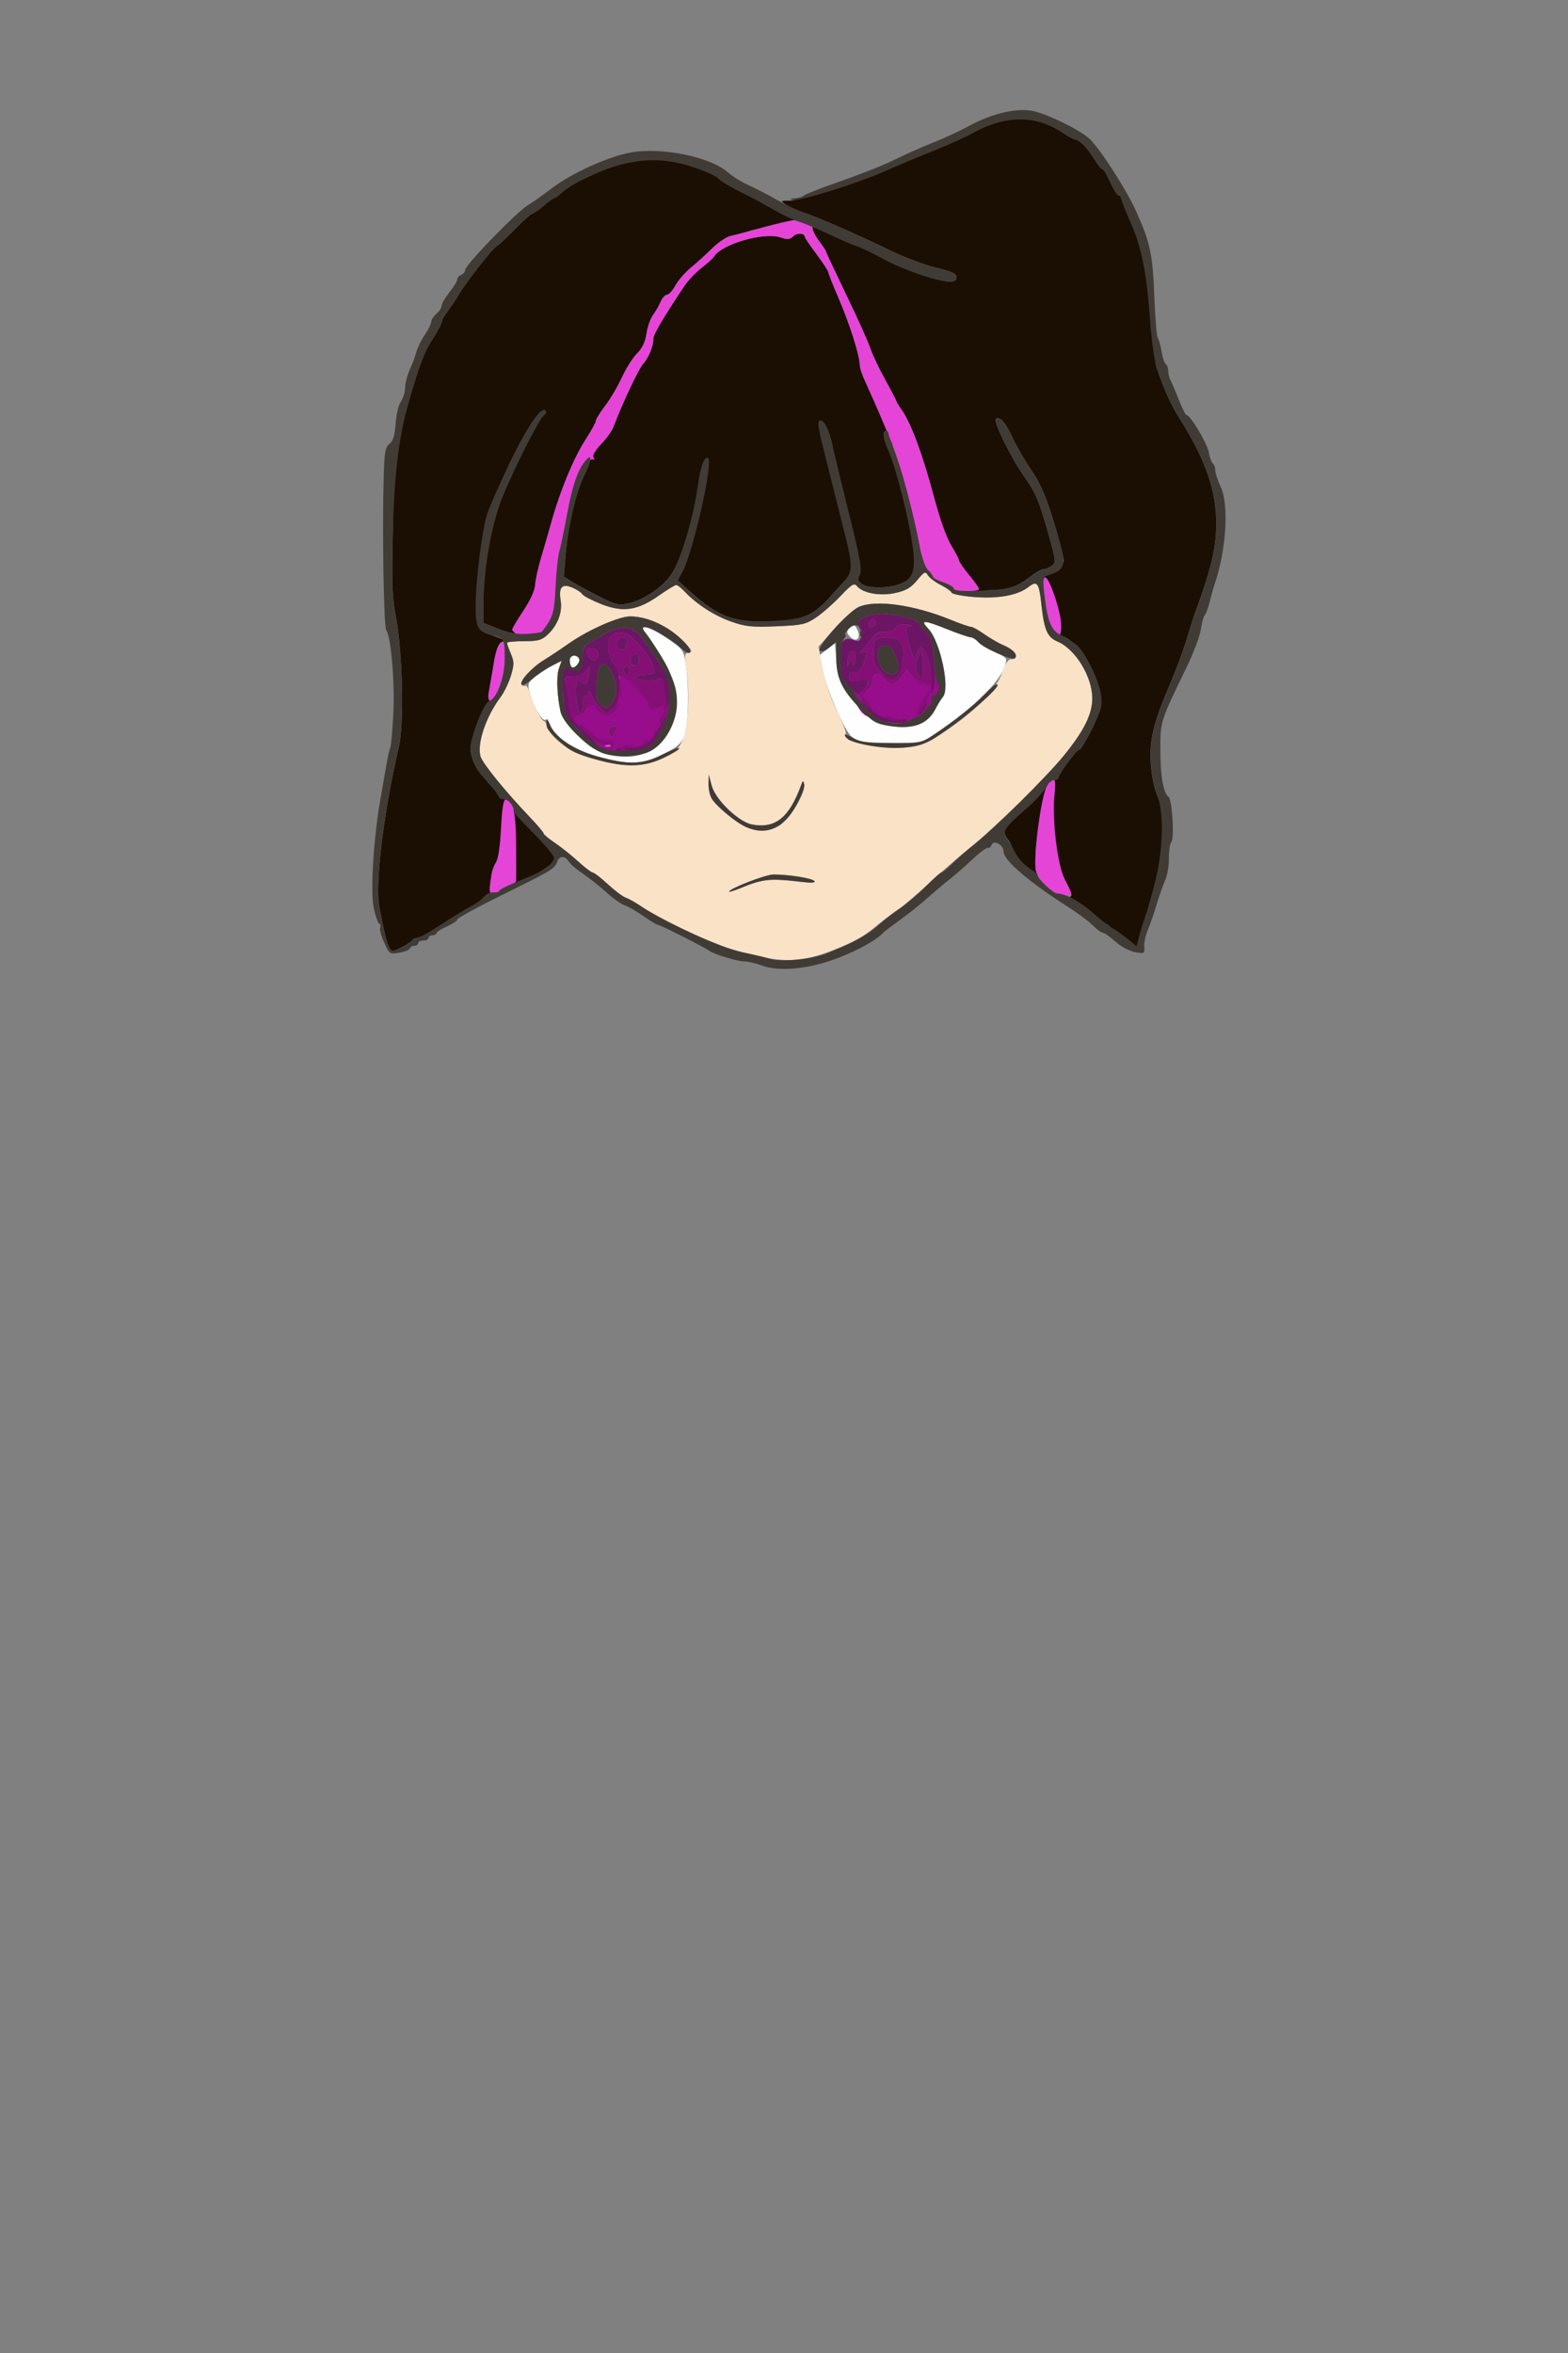 <?xml version="1.0" encoding="UTF-8" standalone="no"?>
<!-- Created with Inkscape (http://www.inkscape.org/) -->

<svg
   version="1.1"
   id="svg2"
   width="192"
   height="288"
   viewBox="0 0 192 288"
   xmlns="http://www.w3.org/2000/svg"
   xmlns:svg="http://www.w3.org/2000/svg">
  <rect x="0" y="0" width="192" height="288" fill="#808080" stroke="none"/>
  <defs
     id="defs6" />
  <g
     id="g8">
    <g
       id="g170"
       transform="translate(0,-42)">
      <path
         id="whites"
         style="display:inline;fill:#fefefe;stroke-width:0.32"
         d="m 113.348,118.133 c -0.356,-0.012 -0.207,0.265 0.324,0.828 1.457,1.543 2.685,7.252 1.793,8.332 -0.249,0.301 -0.656,0.954 -0.906,1.453 -0.957,1.909 -2.662,2.553 -5.547,2.096 -1.806,-0.286 -2.112,-0.458 -3.643,-2.055 -2.217,-2.313 -2.764,-3.413 -2.963,-5.959 l -0.166,-2.133 -0.928,0.742 -0.928,0.742 0.395,2.029 c 0.378,1.943 2.303,6.476 3.297,7.764 0.261,0.338 1.101,0.72 1.877,0.854 0.773,0.133 2.631,0.216 4.127,0.184 2.432,-0.053 2.873,-0.162 4.16,-1.016 5.47,-3.628 8.959,-7.238 8.959,-9.27 0,-0.219 -0.63,-0.639 -1.4,-0.934 -0.77,-0.294 -1.656,-0.816 -1.969,-1.162 C 119.517,120.283 119.079,120 118.855,120 c -0.223,0 -1.486,-0.433 -2.805,-0.961 -1.485,-0.595 -2.347,-0.894 -2.703,-0.906 z m -8.791,0.381 c -0.118,-0.025 -0.253,0.085 -0.48,0.312 -0.413,0.413 -0.43,0.589 -0.09,0.998 0.8,0.964 1.562,0.316 0.957,-0.814 -0.166,-0.31 -0.268,-0.471 -0.387,-0.496 z m -25.76,0.186 c -0.2,0.044 -0.141,0.29 0.244,0.754 0.177,0.213 0.791,1.106 1.365,1.986 2.717,4.164 3.173,7.017 1.586,9.91 -1.574,2.868 -4.362,3.908 -7.797,2.91 -1.371,-0.399 -2.123,-0.898 -3.531,-2.344 -0.984,-1.01 -1.893,-2.269 -2.02,-2.797 -0.442,-1.844 -0.541,-4.335 -0.211,-5.283 l 0.332,-0.955 -1.021,0.518 c -0.563,0.285 -1.506,0.879 -2.096,1.32 -0.921,0.69 -1.045,0.938 -0.879,1.77 0.302,1.511 1.549,3.789 1.982,3.623 0.214,-0.082 0.485,0.167 0.602,0.551 0.436,1.44 2.863,3.11 5.672,3.902 3.831,1.081 5.599,1.029 8.17,-0.244 1.662,-0.823 2.198,-1.274 2.57,-2.16 0.538,-1.281 0.648,-6.187 0.199,-8.953 -0.276,-1.701 -0.347,-1.796 -2.33,-3.121 -1.163,-0.777 -2.068,-1.245 -2.555,-1.363 -0.122,-0.03 -0.217,-0.038 -0.283,-0.023 z m -8.412,3.549 c -0.063,-0.007 -0.125,-0.003 -0.186,0.01 -0.241,0.05 -0.439,0.249 -0.439,0.568 0,0.323 0.099,0.687 0.221,0.809 0.327,0.327 1.171,-0.635 0.918,-1.045 -0.131,-0.212 -0.324,-0.322 -0.514,-0.342 z" />
      <path
         style="display:inline;fill:#fae2c7;stroke-width:0.32"
         d="m 92.8,159.016 c -1.496,-0.352 -3.44,-0.876 -4.32,-1.164 -1.975,-0.645 -8.187,-3.709 -9.92,-4.892 -0.704,-0.48 -1.568,-0.966 -1.92,-1.079 -0.352,-0.113 -1.341,-0.853 -2.198,-1.644 C 73.585,149.447 72.751,148.8 72.589,148.8 c -0.163,0 -0.974,-0.617 -1.802,-1.371 C 69.958,146.675 68.668,145.647 67.92,145.145 c -0.748,-0.502 -1.36,-1.015 -1.36,-1.14 0,-0.125 -0.756,-1.025 -1.68,-1.999 -3.159,-3.332 -5.827,-6.609 -6.045,-7.425 -0.43,-1.609 0.661,-4.85 2.431,-7.217 0.459,-0.614 1.042,-1.815 1.296,-2.67 0.404,-1.36 0.403,-1.695 -0.01,-2.683 C 62.292,121.39 62.08,120.791 62.08,120.681 c 0,-0.111 0.924,-0.201 2.054,-0.201 1.747,0 2.184,-0.12 2.921,-0.8 1.201,-1.108 1.826,-2.715 1.602,-4.121 -0.269,-1.686 0.142,-2.17 1.4,-1.648 0.548,0.227 1.102,0.589 1.23,0.804 0.128,0.215 1.168,0.761 2.312,1.214 2.694,1.066 4.461,0.805 7.104,-1.049 1.003,-0.704 1.95,-1.28 2.104,-1.28 0.154,0 0.629,0.373 1.056,0.829 1.425,1.523 3.658,2.957 5.709,3.667 1.744,0.604 2.519,0.683 5.487,0.56 3.134,-0.129 3.584,-0.227 4.826,-1.049 0.753,-0.499 2.109,-1.682 3.012,-2.63 1.426,-1.496 1.696,-1.659 2.049,-1.233 0.722,0.871 2.854,1.245 4.715,0.829 1.292,-0.289 1.886,-0.638 2.642,-1.553 0.876,-1.06 1.01,-1.123 1.313,-0.618 0.185,0.309 0.892,0.845 1.571,1.191 0.678,0.346 1.283,0.771 1.343,0.945 0.06,0.174 1.278,0.413 2.706,0.531 2.958,0.245 5.408,-0.203 6.711,-1.229 1.054,-0.829 1.288,-0.511 1.57,2.138 0.331,3.108 0.725,4.021 1.96,4.537 2.186,0.914 4.255,4.271 4.273,6.934 0.013,1.943 -1.01,4.005 -3.499,7.056 -2.247,2.755 -8.198,8.579 -11.569,11.322 -1.341,1.091 -3.639,3.086 -5.106,4.434 -1.468,1.348 -3.035,2.678 -3.482,2.956 -0.448,0.278 -1.534,1.095 -2.414,1.815 -2.167,1.773 -2.789,2.129 -5.76,3.297 -3.38,1.329 -5.661,1.5 -9.12,0.686 z m 1.92,-9.355 c 0.792,0.016 2.289,0.136 3.326,0.267 1.226,0.155 1.817,0.127 1.689,-0.079 -0.212,-0.343 -3.196,-0.825 -5.022,-0.811 -0.991,0.008 -5.433,1.728 -5.433,2.104 0,0.079 0.9,-0.229 2,-0.684 1.217,-0.503 2.564,-0.815 3.44,-0.798 z m 0.634,-6.573 c 1.232,-0.661 3.352,-4.112 3.121,-5.081 -0.122,-0.512 -0.158,-0.505 -0.368,0.073 -1.458,4.006 -3.164,5.373 -6.035,4.834 -1.626,-0.305 -4.465,-3.035 -4.918,-4.731 l -0.37,-1.384 -0.02,1.12 c -0.026,1.448 0.432,2.216 2.197,3.69 2.553,2.131 4.386,2.555 6.394,1.478 z m -14.161,-8.286 c 1.462,-0.716 1.903,-1.128 2.393,-2.237 0.687,-1.553 0.908,-5.833 0.453,-8.775 -0.25,-1.616 -0.218,-1.821 0.298,-1.92 0.491,-0.095 0.412,-0.283 -0.52,-1.256 -1.827,-1.907 -4.455,-3.161 -6.643,-3.17 -1.39,-0.006 -5.16,1.657 -7.524,3.32 -1.029,0.723 -2.397,1.632 -3.04,2.02 -1.443,0.869 -3.015,2.578 -2.757,2.996 0.105,0.17 0.31,0.236 0.455,0.147 0.145,-0.09 0.361,0.232 0.48,0.715 0.284,1.154 1.503,3.598 1.794,3.598 0.126,0 0.326,0.324 0.445,0.72 0.439,1.459 2.854,3.128 5.678,3.925 3.734,1.054 6.216,1.029 8.487,-0.083 z M 114.4,132.368 c 4.566,-2.848 7.488,-5.686 8.325,-8.085 0.381,-1.092 0.741,-1.624 1.083,-1.6 0.988,0.07 0.5,-0.93 -0.768,-1.574 -0.704,-0.358 -1.853,-1.042 -2.554,-1.52 -0.701,-0.478 -1.432,-0.87 -1.625,-0.87 -0.193,0 -1.275,-0.379 -2.406,-0.841 -4.506,-1.844 -9.134,-2.503 -11.265,-1.604 -0.566,0.239 -1.916,1.435 -2.999,2.658 l -1.969,2.224 0.479,2.598 c 0.302,1.64 0.974,3.61 1.822,5.342 0.739,1.509 1.199,2.743 1.022,2.743 -0.177,0 -0.087,0.235 0.2,0.521 0.697,0.697 4.399,1.3 6.976,1.137 1.629,-0.103 2.427,-0.348 3.68,-1.13 z"
         id="skin" />
      <path
         style="display:inline;fill:#980d8c;stroke-width:0.32"
         d="m 73.963,133.974 c -0.517,-0.127 -1.396,-0.844 -2.553,-1.859 -1.181,-1.544 0.085,-1.554 -1.36,-1.145 -0.532,-0.329 0.264,-1.369 0.827,-1.369 0.263,0 0.657,-0.288 0.877,-0.64 0.22,-0.352 0.759,-0.921 0.893,-0.921 0.134,0 0.337,0.521 0.633,0.921 0.709,0.959 2.416,0.072 2.39,-2.559 -0.009,-0.949 0.271,-1.886 0.388,-1.913 1.061,-0.246 3.302,3.167 3.302,3.632 1.129,0.634 3.925,-1.74 2.952,0.048 0,0.273 -0.191,1.59 -0.347,1.896 -0.156,0.306 -0.327,1.34 -0.647,1.993 -0.32,0.653 -0.084,0.278 -0.945,1.043 -0.084,0.075 -0.387,0.281 -0.644,0.494 -0.258,0.214 -1.397,0.651 -2.036,0.665 -0.639,0.014 -1.346,-0.273 -1.61,-0.179 -0.264,0.093 -0.755,0.362 -0.821,-0.021 -0.891,-0.085 -0.564,-0.283 -1.299,-0.085 z m 1.362,-2.32 C 75.6,130.939 75.579,130.88 75.04,130.88 c -0.267,0 -0.48,0.284 -0.48,0.64 0,0.763 0.491,0.849 0.766,0.134 z m 32.935,-2.016 c -2.736,0.937 -3.184,-1.297 -3.764,-2.156 -0.836,-1.237 1.072,-0.52 1.727,-0.979 0.361,-0.253 0.656,-0.812 0.656,-1.242 0,-0.947 0.621,-1.012 1.366,-0.142 0.746,0.871 1.337,0.804 2.127,-0.24 l 0.666,-0.88 0.801,0.899 c 0.441,0.494 2.596,-1.284 2.745,-1.354 0.515,-0.243 0.593,2.144 0.814,2.281 0.305,0.189 -1.08,1.546 -1.802,2.853 -1.157,2.094 -2.477,1.984 -5.18,1.46 z"
         id="eye3" />
      <path
         style="display:inline;fill:#851075;stroke-width:0.32"
         d="m 76.165,133.68 c -0.004,-0.408 0.235,-0.55 0.875,-0.523 0.674,0.029 0.731,0.074 0.24,0.197 -0.352,0.088 -0.746,0.323 -0.875,0.523 -0.149,0.23 -0.237,0.158 -0.24,-0.197 z m -1.459,-0.217 c 0.174,-0.281 0.025,-0.365 -0.511,-0.289 -0.792,0.112 -2.597,-1.251 -3.236,-2.444 -0.186,-0.347 0.362,-0.014 1.217,0.738 1.181,1.039 1.731,1.324 2.289,1.184 0.788,-0.198 1.066,0.545 0.365,0.978 -0.238,0.147 -0.282,0.087 -0.124,-0.168 z m 4.02,-0.51 c 0.223,-0.268 0.471,-0.422 0.551,-0.341 0.222,0.222 -0.229,0.829 -0.616,0.829 -0.212,0 -0.188,-0.184 0.064,-0.488 z M 74.56,131.52 c 0,-0.356 0.213,-0.64 0.48,-0.64 0.539,0 0.56,0.059 0.286,0.774 C 75.051,132.369 74.56,132.283 74.56,131.52 Z m 5.44,0.339 c 0,-0.166 0.142,-0.389 0.316,-0.497 0.181,-0.112 0.235,0.016 0.126,0.301 C 80.229,132.218 80,132.319 80,131.859 Z m 0.653,-1.36 c -0.007,-0.298 0.131,-0.63 0.307,-0.739 0.176,-0.109 0.32,-0.482 0.32,-0.83 0,-0.535 -0.099,-0.579 -0.647,-0.286 -0.741,0.397 -1.273,0.178 -1.273,-0.524 0,-0.503 -2.749,-3.319 -3.24,-3.319 -0.154,0 -0.53,-0.064 -0.53,-0.295 0,-0.231 -0.019,-0.834 -0.348,-1.187 -0.848,-0.91 -1.027,-2.877 -0.32,-3.516 0.921,-0.834 2.233,-0.296 3.653,1.497 1.621,2.046 1.966,3.162 0.997,3.23 -1.31,0.092 -1.448,0.12 -1.662,0.335 -0.385,0.385 2.002,0.646 2.665,0.292 0.605,-0.324 0.967,-0.188 1.175,1.886 0.171,1.702 -0.204,2.374 -0.588,3.083 -0.328,0.605 -0.5,0.732 -0.509,0.375 z m -3.643,-6.876 c -0.092,-0.092 -0.328,-0.068 -0.524,0.053 -0.256,0.158 -0.24,0.362 0.059,0.722 0.374,0.452 0.426,0.446 0.524,-0.053 0.06,-0.305 0.033,-0.63 -0.059,-0.722 z M 78.24,122.72 c 0,-0.323 -0.162,-0.641 -0.361,-0.707 -0.421,-0.14 -0.849,0.783 -0.571,1.233 0.298,0.482 0.932,0.125 0.932,-0.526 z m -1.498,-2.025 C 76.809,120.243 76.675,120 76.361,120 c -0.622,0 -0.95,0.536 -0.709,1.162 0.261,0.679 0.966,0.377 1.09,-0.467 z M 69.982,129.92 c -0.095,-0.264 -0.532,-1.097 -0.629,-1.889 -0.096,-0.792 0.013,-1.867 -0.101,-2.351 -0.196,-0.832 -0.146,-0.88 0.911,-0.88 0.796,0 1.264,-0.207 1.625,-0.72 0.495,-0.704 0.502,-0.695 0.313,0.4 -0.242,1.404 -0.296,1.462 -0.894,0.966 -0.268,-0.223 -0.499,-0.351 -0.512,-0.286 -0.013,0.066 -0.083,0.407 -0.156,0.759 -0.188,0.92 0.201,3.36 0.536,3.36 0.156,0 0.284,-0.512 0.284,-1.139 0,-0.678 0.13,-1.059 0.32,-0.941 0.176,0.109 0.332,-0.063 0.346,-0.381 0.019,-0.425 0.126,-0.353 0.404,0.272 0.429,0.966 1.461,2.189 1.847,2.189 0.142,0 0.552,-0.315 0.91,-0.7 0.359,-0.385 0.652,-0.551 0.652,-0.37 0,0.182 -0.289,0.592 -0.641,0.911 -0.53,0.48 -0.78,0.517 -1.44,0.216 -0.439,-0.2 -0.799,-0.511 -0.799,-0.691 0,-0.562 -0.787,-0.357 -1.206,0.313 -0.22,0.352 -0.602,0.64 -0.85,0.64 -0.248,0 -0.518,0.18 -0.6,0.4 -0.108,0.29 -0.197,0.267 -0.321,-0.08 z m 38.338,0 -0.64,-0.275 0.64,0.009 c 0.352,0.005 1,0.125 1.44,0.266 l 0.8,0.256 -0.8,0.009 c -0.44,0.005 -1.088,-0.114 -1.44,-0.266 z m 4.539,-1.974 c 0.476,-0.91 0.924,-1.479 0.995,-1.264 0.123,0.369 -1.363,2.918 -1.702,2.918 -0.087,0 0.231,-0.744 0.706,-1.654 z m -6.883,0.274 c -0.809,-0.861 -0.9,-1.673 -0.216,-1.935 0.264,-0.101 0.48,-0.421 0.48,-0.71 0,-0.427 -0.209,-0.486 -1.12,-0.316 -0.993,0.186 -1.12,0.133 -1.12,-0.466 0,-0.509 0.144,-0.63 0.584,-0.491 0.602,0.191 1.122,-0.519 1.433,-1.958 0.115,-0.532 0.027,-0.658 -0.373,-0.534 -0.474,0.147 -0.476,0.122 -0.02,-0.264 0.277,-0.234 0.762,-0.822 1.077,-1.306 0.44,-0.677 0.826,-0.88 1.666,-0.88 0.677,0 1.163,-0.183 1.277,-0.48 0.122,-0.318 0.578,-0.465 1.35,-0.436 0.675,0.025 0.877,0.1 0.481,0.178 -0.672,0.132 -0.676,0.169 -0.211,1.956 0.261,1.002 0.528,1.877 0.593,1.944 0.065,0.067 0.291,-0.257 0.501,-0.719 0.351,-0.771 0.415,-0.794 0.771,-0.281 0.398,0.573 0.735,1.834 0.956,3.579 0.11,0.871 0.056,0.95 -0.458,0.674 -0.321,-0.172 -0.667,-0.229 -0.769,-0.126 -0.102,0.102 -0.553,-0.227 -1.003,-0.731 L 111.039,124 l -0.666,0.88 c -0.79,1.044 -1.381,1.111 -2.127,0.24 -0.745,-0.87 -1.366,-0.805 -1.366,0.142 0,0.441 -0.305,0.995 -0.698,1.271 -0.634,0.444 -0.653,0.541 -0.209,1.058 1.138,1.324 1.14,1.839 0.003,0.629 z m 3.842,-3.687 c 0.178,-0.22 0.608,-0.938 0.727,-1.824 0.274,-2.042 -0.38,-2.805 -2.273,-2.649 -1.221,0.1 -1.232,0.114 -1.324,1.582 -0.076,1.212 0.06,1.662 0.748,2.48 0.881,1.047 1.575,1.088 2.121,0.412 z m 3.189,-1.345 -0.114,-1.674 -0.459,0.948 c -0.346,0.714 -0.377,1.164 -0.127,1.823 0.498,1.31 0.828,0.792 0.7,-1.097 z M 75.914,126.72 c 0,-0.616 0.066,-0.868 0.146,-0.56 0.08,0.308 0.08,0.812 0,1.12 -0.08,0.308 -0.146,0.056 -0.146,-0.56 z m 27.876,-3.811 c 0.033,-0.719 0.22,-1.116 0.549,-1.163 0.387,-0.055 0.466,0.155 0.352,0.931 -0.125,0.851 -0.182,0.905 -0.379,0.363 -0.215,-0.592 -0.245,-0.58 -0.402,0.161 -0.124,0.583 -0.156,0.505 -0.12,-0.291 z m -31.793,-0.673 c -0.274,-0.512 -0.239,-0.686 0.17,-0.842 0.658,-0.253 1.255,0.333 1.005,0.986 -0.264,0.689 -0.762,0.628 -1.175,-0.143 z M 106.444,118.24 c 0.101,-0.264 0.313,-0.48 0.47,-0.48 0.157,0 0.286,0.216 0.286,0.48 0,0.264 -0.211,0.48 -0.47,0.48 -0.286,0 -0.398,-0.188 -0.286,-0.48 z"
         id="eye2" />
      <path
         style="display:inline;fill:#6d1565;stroke-width:0.32"
         d="m 75.2,133.954 c 0,-0.069 0.216,-0.209 0.48,-0.31 0.264,-0.101 0.48,-0.045 0.48,0.126 0,0.17 -0.216,0.31 -0.48,0.31 -0.264,0 -0.48,-0.057 -0.48,-0.126 z m 1.28,-0.159 c 0,-0.199 0.539,-0.356 1.222,-0.356 1.351,0 2.099,-0.646 3.228,-2.784 0.858,-1.625 0.846,-1.104 -0.016,0.731 -0.377,0.803 -0.989,1.654 -1.36,1.893 C 78.605,133.889 76.48,134.247 76.48,133.796 Z m -5.379,-2.19 -1.915,-1.886 -0.233,-2.484 c -0.128,-1.366 -0.357,-3.388 0.235,-3.756 0.182,-0.113 0.43,0.401 0.958,0.343 0.896,-0.098 1.06,0.079 1.15,-1.301 0.087,-1.346 0.202,-1.532 1.28,-2.077 0.651,-0.33 1.434,-0.8 1.739,-1.046 0.651,-0.525 3.126,-0.775 3.126,-0.315 0,0.173 0.123,0.239 0.274,0.146 0.15,-0.093 0.82,0.655 1.488,1.661 0.668,1.007 1.481,2.22 1.806,2.697 0.326,0.477 0.905,1.051 0.905,1.314 0,0.263 0.129,0.862 0.326,1.293 0.247,0.541 -0.023,1.066 -0.243,1.695 -0.294,0.842 -0.337,0.759 -0.557,-1.078 -0.222,-1.855 -0.282,-1.967 -0.872,-1.651 -0.656,0.351 -3.038,0.085 -2.656,-0.296 0.215,-0.215 0.353,-0.243 1.662,-0.335 0.968,-0.068 0.624,-1.184 -0.997,-3.23 -1.42,-1.793 -2.732,-2.33 -3.653,-1.497 -0.707,0.64 -0.528,2.606 0.32,3.516 0.881,0.945 0.846,4.295 -0.054,5.261 -0.359,0.385 -0.769,0.7 -0.91,0.7 -0.386,0 -1.418,-1.223 -1.847,-2.189 -0.278,-0.625 -0.385,-0.697 -0.404,-0.272 -0.014,0.318 -0.17,0.49 -0.346,0.381 -0.19,-0.118 -0.32,0.263 -0.32,0.941 0,0.626 -0.128,1.139 -0.284,1.139 -0.335,0 -0.725,-2.44 -0.536,-3.36 0.072,-0.352 0.142,-0.694 0.156,-0.759 0.013,-0.066 0.244,0.063 0.512,0.286 0.597,0.496 0.651,0.438 0.894,-0.966 0.189,-1.095 0.182,-1.104 -0.313,-0.4 -0.361,0.513 -0.828,0.72 -1.625,0.72 -1.058,0 -1.107,0.047 -0.905,0.88 0.117,0.484 0.296,1.632 0.396,2.55 0.165,1.511 0.349,1.828 1.922,3.315 0.957,0.905 1.672,1.713 1.589,1.795 -0.083,0.083 -1.012,-0.698 -2.065,-1.735 z m 3.962,-3.755 c 0.631,-0.963 0.377,-3.007 -0.508,-4.09 -0.844,-1.033 -1.34,-0.388 -1.495,1.945 -0.097,1.447 -0.004,2.024 0.39,2.417 0.703,0.703 1.007,0.652 1.613,-0.273 z m -1.89,-5.472 c 0.25,-0.653 -0.347,-1.238 -1.005,-0.986 -0.409,0.157 -0.444,0.331 -0.17,0.842 0.413,0.772 0.911,0.832 1.175,0.143 z M 108.32,130.324 c -0.895,-0.226 -1.618,-0.775 -2.458,-1.866 -0.639,-0.83 -0.571,-0.804 0.592,0.229 1.376,1.222 2.845,1.743 3.939,1.396 0.374,-0.119 0.647,-0.061 0.647,0.136 0,0.344 -1.536,0.404 -2.72,0.106 z m 4.484,-1.485 c 0.302,-0.462 0.611,-0.839 0.684,-0.839 0.231,0 -0.514,1.233 -0.883,1.462 -0.193,0.119 -0.104,-0.161 0.199,-0.622 z M 104.08,126.142 c -0.572,-0.638 -1.303,-1.494 -1.319,-1.94 -0.127,-3.603 0.41,-4.38 1.726,-3.879 0.626,0.238 0.795,0.172 0.969,-0.377 0.116,-0.366 0.088,-0.756 -0.063,-0.866 -0.151,-0.11 -0.293,-0.444 -0.316,-0.742 -0.048,-0.631 1.372,-1.218 2.945,-1.218 1.434,0 4.297,0.686 4.297,1.03 0,0.154 0.463,0.441 0.913,0.829 0.451,0.388 0.803,1.293 0.898,1.821 0.378,2.101 0.455,4.842 0.157,5.6 -0.279,0.709 -0.306,0.654 -0.242,-0.48 0.083,-1.451 -0.363,-3.568 -0.927,-4.399 -0.347,-0.511 -0.411,-0.487 -0.762,0.281 -0.211,0.462 -0.436,0.785 -0.501,0.719 -0.065,-0.067 -0.332,-0.941 -0.593,-1.944 -0.465,-1.788 -0.461,-1.825 0.211,-1.956 0.397,-0.078 0.194,-0.152 -0.481,-0.178 -0.772,-0.029 -1.228,0.119 -1.35,0.436 -0.114,0.297 -0.601,0.48 -1.277,0.48 -0.84,0 -1.226,0.203 -1.666,0.88 -0.315,0.484 -0.8,1.072 -1.077,1.306 -0.456,0.386 -0.455,0.411 0.02,0.264 0.4,-0.124 0.488,0.002 0.373,0.534 -0.311,1.439 -0.831,2.149 -1.433,1.958 -0.439,-0.139 -0.584,-0.018 -0.584,0.491 0,0.599 0.127,0.652 1.12,0.466 0.892,-0.167 1.12,-0.108 1.12,0.29 0,0.275 -0.195,0.615 -0.433,0.756 -0.238,0.141 -0.49,0.423 -0.56,0.627 -0.07,0.205 -0.594,-0.149 -1.167,-0.789 z m 0.232,-3.103 c 0.197,0.543 0.254,0.488 0.379,-0.363 0.114,-0.776 0.035,-0.986 -0.352,-0.931 -0.329,0.047 -0.516,0.444 -0.549,1.163 -0.036,0.796 -0.004,0.875 0.12,0.291 0.157,-0.74 0.187,-0.752 0.402,-0.161 z M 107.2,118.24 c 0,-0.264 -0.129,-0.48 -0.286,-0.48 -0.157,0 -0.369,0.216 -0.47,0.48 -0.112,0.292 -6.4e-4,0.48 0.286,0.48 0.258,0 0.47,-0.216 0.47,-0.48 z m 0.496,5.881 c -0.688,-0.818 -0.824,-1.268 -0.748,-2.48 0.092,-1.468 0.103,-1.481 1.324,-1.582 1.893,-0.156 2.548,0.607 2.273,2.649 -0.358,2.664 -1.372,3.167 -2.849,1.412 z m 2.22,0.047 c 0.313,-0.506 -0.438,-2.805 -0.985,-3.014 -1.414,-0.542 -1.898,0.628 -1.039,2.512 0.377,0.828 1.631,1.139 2.024,0.502 z m 2.391,0.116 c -0.251,-0.659 -0.219,-1.109 0.127,-1.823 l 0.459,-0.948 0.114,1.674 c 0.128,1.889 -0.202,2.407 -0.7,1.097 z m -35.762,0.114 c -0.298,-0.36 -0.315,-0.564 -0.059,-0.722 0.474,-0.293 0.716,-0.015 0.583,0.668 -0.098,0.5 -0.149,0.505 -0.524,0.053 z m 0.764,-1.153 c -0.278,-0.45 0.15,-1.373 0.571,-1.233 0.474,0.158 0.466,1.258 -0.01,1.417 -0.204,0.068 -0.456,-0.015 -0.561,-0.184 z m -1.656,-2.084 C 75.412,120.536 75.739,120 76.361,120 c 0.314,0 0.448,0.243 0.381,0.695 -0.124,0.844 -0.83,1.146 -1.09,0.467 z"
         id="eye1" />
      <path
         style="display:inline;fill:#1b0f03;stroke-width:0.32"
         d="m 47.412,157.36 c -0.175,-0.572 -0.429,-1.616 -0.565,-2.32 -0.136,-0.704 -0.306,-1.568 -0.378,-1.92 -0.581,-2.829 0.487,-11.689 2.373,-19.697 0.648,-2.752 0.45,-11.688 -0.352,-15.823 -0.464,-2.392 -0.532,-4.073 -0.402,-9.92 0.162,-7.287 0.138,-12.093 1.281,-16.125 1.346,-4.752 2.62,-6.529 3.647,-8.122 0.585,-0.908 1.064,-1.825 1.064,-2.038 0,-0.212 0.332,-0.793 0.739,-1.291 0.406,-0.498 0.678,-1.638 1.062,-2.306 0.798,-1.386 4.612,-5.576 5.05,-5.762 0.16,-0.068 1.117,-0.968 2.127,-2 1.01,-1.032 1.965,-1.876 2.122,-1.876 0.157,0 0.409,-0.864 1.018,-1.385 1.016,-1.086 2.47,-0.559 2.102,-1.774 0.438,-0.406 2.187,-0.612 3.122,-1.07 5.2,-2.544 8.89,-3.522 13.346,-1.995 1.439,0.493 3.054,1.686 3.283,1.962 0.229,0.276 1.556,1.059 2.948,1.739 1.392,0.68 2.705,1.381 2.917,1.557 0.212,0.176 1.592,-0.237 2.389,0.548 l 1.629,1.604 -2.204,0.205 c -1.212,0.113 -2.907,0.414 -3.766,0.67 -0.859,0.256 -1.977,0.552 -2.484,0.658 -0.507,0.106 -1.515,0.779 -2.24,1.494 -0.725,0.715 -1.906,1.785 -2.625,2.378 -0.719,0.593 -1.58,1.584 -1.913,2.203 C 82.367,77.574 81.908,78.08 81.68,78.08 c -0.228,0 -0.585,0.396 -0.794,0.88 -0.209,0.484 -0.631,1.214 -0.937,1.623 -0.306,0.408 -0.656,1.416 -0.778,2.24 -0.154,1.04 -0.513,1.791 -1.174,2.457 -0.524,0.528 -1.351,1.838 -1.839,2.911 -0.488,1.073 -1.407,2.632 -2.042,3.465 C 73.48,92.488 72.96,93.328 72.96,93.522 c 0,0.194 -0.567,1.227 -1.26,2.295 -1.43,2.204 -3.082,6.175 -4.138,9.942 -0.395,1.408 -0.998,3.496 -1.341,4.64 -0.343,1.144 -0.655,2.584 -0.695,3.2 -0.045,0.7 -0.585,1.887 -1.439,3.162 -0.752,1.123 -1.367,2.167 -1.367,2.32 0,0.153 0.396,0.297 0.88,0.321 0.824,0.041 0.831,0.053 0.111,0.189 -0.423,0.08 -1.611,-0.189 -2.64,-0.598 L 59.2,118.251 v -2.072 c 0,-4.421 0.267,-10.156 1.628,-13.549 1.407,-3.51 5.287,-9.54 5.843,-9.892 0.193,-0.122 0.233,-0.338 0.089,-0.48 -0.502,-0.493 -2.193,2.014 -4.358,6.463 -1.199,2.464 -1.98,5.256 -2.271,6.127 -0.714,2.139 -1.943,8.752 -1.826,11.655 0.103,2.551 0.183,2.659 2.622,3.513 0.833,0.292 0.872,0.365 0.386,0.721 -0.503,0.368 -0.632,0.913 -1.376,5.824 -0.107,0.704 0.147,1.602 0.029,1.69 -0.464,0.346 -2.367,4.295 -2.365,5.273 0.002,0.997 0.519,2.31 1.255,3.181 0.193,0.228 0.782,0.919 1.31,1.535 0.528,0.616 2.177,1.463 2.288,1.883 0.342,1.291 -1.278,6.783 -1.809,7.594 -0.267,0.407 -0.486,1.142 -0.487,1.632 -0.002,1.307 0.484,2.356 -0.923,3.074 -0.678,0.346 -2.336,1.36 -3.685,2.253 -1.349,0.893 -4.223,2.124 -4.476,2.124 -0.253,0 -0.509,0.108 -0.567,0.24 -0.138,0.312 -2.028,1.36 -2.451,1.36 -0.179,0 -0.469,-0.468 -0.644,-1.04 z m 89.813,-0.446 c -0.849,-0.702 -1.421,-1.714 -1.576,-1.714 -0.155,0 -1.077,-0.72 -2.049,-1.6 -0.972,-0.88 -2.973,-1.475 -3.147,-1.475 -0.174,0 0.747,-0.306 0.747,-0.528 0,-0.221 -0.36,-1.078 -0.799,-1.904 -1.027,-1.93 -2.653,-9.63 -2.098,-12.218 0.329,-1.535 3.268,-3.716 3.867,-3.716 0.149,0 0.851,-1.161 1.561,-2.579 1.139,-2.275 0.705,-2.631 0.531,-3.955 -0.385,-2.925 -2.01,-6.504 -3.957,-7.257 -0.635,-0.246 -0.707,-0.435 -0.528,-1.388 0.204,-1.087 -1.307,-4.935 -2.039,-5.861 -0.229,-0.29 -0.339,-0.653 0.095,-0.66 0.937,-0.016 2.407,-0.531 2.407,-1.432 0,-0.452 -0.561,-2.647 -1.246,-4.878 -0.935,-3.044 -1.61,-4.589 -2.705,-6.191 -0.802,-1.174 -1.829,-2.945 -2.283,-3.935 -0.882,-1.926 -1.541,-2.681 -2.061,-2.36 -0.369,0.228 1.798,4.673 3.362,6.896 1.51,2.146 1.883,3.01 3.021,7.013 0.995,3.5 1.014,3.67 0.454,4.08 -0.321,0.235 -0.788,0.427 -1.037,0.427 -0.249,0 -1.009,0.441 -1.69,0.98 -1.413,1.119 -2.771,1.583 -4.613,1.574 -1.093,-0.005 -1.87,0.626 -2.738,-0.419 -0.56,-0.675 -1.538,-2.702 -2.097,-3.74 -0.559,-1.038 -0.633,-2.22 -0.776,-2.397 -0.143,-0.177 -0.838,-2.481 -1.545,-5.12 -1.34,-5.008 -2.763,-8.819 -3.873,-10.379 -0.359,-0.504 -0.653,-0.985 -0.653,-1.069 0,-0.083 -0.626,-1.285 -1.391,-2.671 C 107.604,87.054 106.795,85.344 106.571,84.64 c -0.224,-0.704 -1.542,-3.633 -2.929,-6.508 -1.387,-2.876 -2.522,-5.297 -2.522,-5.381 0,-0.084 -0.374,-0.643 -0.83,-1.241 -1.058,-1.387 -1.412,-3.027 -0.15,-2.358 0.528,0.28 2.603,1.568 3.923,2.098 1.32,0.53 3.232,1.086 4.326,1.694 2.161,1.2 6.442,3.525 7.851,3.533 0.627,0.003 0.879,-0.156 0.878,-0.555 -0.001,-0.434 -0.558,-0.691 -2.48,-1.145 C 113.275,74.453 110.72,73.491 108.96,72.638 104.78,70.612 100.027,68.535 98.313,67.985 97.561,67.744 96.629,67.324 96.242,67.053 95.551,66.57 95.56,66.56 96.683,66.56 c 1.535,0 7.632,-2.518 11.199,-4.094 1.584,-0.7 4.488,-1.838 6.223,-2.529 1.736,-0.691 3.824,-1.63 4.64,-2.086 4.153,-2.32 8.159,-1.808 11.623,0.537 0.51,0.346 1.107,0.655 1.327,0.687 0.551,0.081 1.471,1.045 2.343,2.457 0.404,0.654 0.835,1.188 0.958,1.188 0.123,0 0.405,0.396 0.627,0.88 0.743,1.622 1.168,2.32 1.413,2.32 0.134,0 0.244,0.162 0.244,0.36 0,0.198 1.241,1.458 1.841,2.8 1.396,3.125 1.756,6.103 2.18,11.868 0.187,2.545 0.038,5.209 0.281,5.92 0.956,2.803 1.789,4.656 2.829,6.298 3.213,5.066 4.563,8.971 4.522,13.075 -0.028,2.867 -0.655,5.494 -2.52,10.56 -0.227,0.616 -0.735,2.2 -1.128,3.52 -0.394,1.32 -1.337,3.84 -2.095,5.6 -1.962,4.552 -2.501,6.851 -2.268,9.681 0.105,1.276 0.417,2.86 0.693,3.52 1.165,2.781 1.679,7.104 0.065,12.559 -0.443,1.496 -1.072,3.534 -1.245,4.222 -0.561,2.747 -1.947,2.032 -3.209,1.011 z m -74.036,-9.232 c -0.122,-1.143 -1.435,-2.889 -1.311,-3.881 l 1.038,-2.803 3.213,3.221 c 1.235,1.238 2.274,2.288 2.274,2.523 0,0.235 -0.815,0.9 -1.123,1.17 -0.649,0.571 -3.736,2.41 -4.187,2.41 -0.169,0 0.218,-1.498 0.096,-2.641 z m 61.916,-0.178 c -0.502,-0.537 -1.008,-1.293 -1.126,-1.68 -0.118,-0.387 -0.417,-0.935 -0.664,-1.217 -0.247,-0.283 -0.366,-0.732 -0.263,-1 0.256,-0.668 4.986,-6.143 5.222,-5.907 0.105,0.105 -0.684,3.104 -0.912,4.295 -0.228,1.191 -0.478,3.137 -0.554,4.325 -0.077,1.188 0.652,2.848 0.473,2.848 -0.179,0 -1.674,-1.127 -2.176,-1.664 z M 61.334,124.64 c 0.242,-1.582 0.427,-1.851 0.421,-0.613 -0.003,0.513 -0.143,1.149 -0.311,1.413 -0.208,0.327 -0.243,0.072 -0.11,-0.8 z m 5.377,-6.161 c 0.953,-1.844 1.124,-2.1 1.119,-1.679 -0.003,0.264 -0.302,0.84 -0.666,1.28 -0.363,0.44 -0.567,0.62 -0.453,0.399 z M 89.28,117.555 c -1.558,-0.56 -2.944,-1.484 -4.977,-3.321 l -1.297,-1.171 0.237,-1.368 c 0.478,-2.755 4.07,-12.959 3.481,-13.57 -0.434,-0.449 -0.375,0.934 -0.723,3.431 -0.578,4.148 -2.774,9.382 -3.973,10.994 -1.052,1.415 -3.274,2.884 -4.951,3.273 -1.271,0.295 -1.584,0.232 -3.477,-0.699 -1.144,-0.563 -2.638,-1.365 -3.32,-1.784 l -1.24,-0.76 0.17,-2.146 c 0.297,-3.748 0.984,-7.958 2.098,-10.327 C 71.904,98.846 72.64,97.827 72.64,97.652 c 0,-0.175 0.483,-0.815 1.074,-1.424 0.591,-0.608 1.229,-1.521 1.418,-2.027 C 76.109,91.583 78.207,87.122 78.726,86.56 79.41,85.82 80,84.397 80,83.489 c 0,-0.556 1.048,-2.346 3.782,-6.466 0.444,-0.669 1.395,-1.673 2.113,-2.231 0.718,-0.558 1.416,-1.191 1.551,-1.406 0.961,-1.527 6.088,-3.002 8.113,-2.333 0.88,0.29 1.167,0.266 1.568,-0.135 0.456,-0.456 1.432,-0.399 1.432,0.083 0,0.117 0.646,1.073 1.437,2.126 0.79,1.053 1.438,2.041 1.44,2.196 0.002,0.155 0.571,1.595 1.264,3.2 1.347,3.118 2.58,7.021 2.58,8.165 0,0.384 0.306,1.299 0.681,2.033 1.312,2.571 3.692,5.7 3.536,6.295 -0.086,0.33 -0.404,1.35 -0.032,2.189 0.891,2.014 2.684,8.223 3.131,11.435 0.438,3.144 -0.744,4.147 -2.344,4.815 -1.398,0.584 -3.987,0.584 -4.758,6.5e-4 -0.481,-0.365 -0.52,-0.565 -0.22,-1.127 0.299,-0.558 -0.867,-1.745 -2.176,-7.021 -0.882,-3.555 -0.903,-7.626 -1.194,-8.895 -0.497,-2.169 -1.105,-2.841 -1.028,-2.164 0.133,1.18 -0.158,0.431 0.137,1.615 0.295,1.184 1.142,4.88 1.959,8.136 2.132,8.499 1.787,7.572 -0.711,10.363 -1.169,1.306 -2.476,3.068 -3.121,3.373 -1.694,0.804 -7.898,0.525 -9.862,-0.181 z"
         id="hair1" />
      <path
         style="display:inline;fill:#e445d7;stroke-width:0.32"
         d="m 129.659,151.451 c -0.903,-0.172 -2.567,-1.855 -2.816,-2.846 -0.363,-1.447 0.603,-9.006 1.324,-10.357 0.814,-1.524 1.202,-1.192 0.971,0.833 -0.352,3.093 0.34,8.879 1.271,10.628 1.109,2.084 1.104,2.096 -0.75,1.742 z m -69.604,-1.598 c 0.113,-0.843 0.409,-1.846 0.657,-2.229 0.281,-0.434 0.521,-2.029 0.637,-4.24 0.135,-2.564 0.3,-3.544 0.596,-3.544 0.892,0 1.256,1.718 1.253,5.917 l -0.002,4.157 -0.958,0.453 c -0.527,0.249 -1.03,0.538 -1.118,0.643 -0.088,0.105 -0.41,0.232 -0.716,0.284 -0.486,0.081 -0.53,-0.099 -0.349,-1.44 z M 74.18,133.221 c 0.231,-0.092 0.507,-0.081 0.613,0.025 0.106,0.106 -0.083,0.182 -0.42,0.168 -0.373,-0.015 -0.449,-0.091 -0.193,-0.193 z m -14.361,-6.366 c 0.103,-0.66 0.455,-2.496 0.629,-3.622 0.292,-1.888 0.869,-3.02 1.137,-2.556 0.846,1.471 0.193,4.896 -0.537,6.344 -0.566,1.123 -1.439,1.172 -1.229,-0.167 z M 63.92,119.885 c -0.66,-0.069 -1.2,-0.68 -1.2,-0.822 0,-0.142 0.615,-1.177 1.367,-2.301 0.854,-1.276 1.394,-2.463 1.439,-3.162 0.039,-0.616 0.352,-2.056 0.695,-3.2 0.343,-1.144 0.946,-3.232 1.341,-4.64 1.056,-3.768 2.709,-7.738 4.138,-9.942 C 72.393,94.749 72.96,93.716 72.96,93.522 c 0,-0.194 0.52,-1.034 1.155,-1.867 0.636,-0.833 1.555,-2.392 2.042,-3.465 0.488,-1.073 1.315,-2.383 1.839,-2.911 0.661,-0.667 1.02,-1.417 1.174,-2.457 0.122,-0.824 0.472,-1.832 0.778,-2.24 0.306,-0.408 0.728,-1.139 0.937,-1.623 0.209,-0.484 0.567,-0.88 0.794,-0.88 0.228,0 0.687,-0.506 1.02,-1.125 0.333,-0.619 1.194,-1.61 1.913,-2.203 0.719,-0.593 1.9,-1.663 2.625,-2.378 0.725,-0.715 1.733,-1.388 2.24,-1.496 C 89.985,70.771 91.12,70.478 92,70.227 c 1.816,-0.517 5.596,-1.567 6.675,-1.41 0.4,0.058 0.845,0.893 0.845,1.175 0,0.279 0.36,0.98 0.8,1.556 0.44,0.577 0.8,1.118 0.8,1.202 0,0.084 1.135,2.506 2.522,5.381 1.387,2.876 2.705,5.804 2.929,6.508 0.224,0.704 1.033,2.414 1.798,3.799 0.765,1.385 1.391,2.587 1.391,2.671 0,0.083 0.294,0.564 0.653,1.069 1.106,1.553 2.531,5.364 3.854,10.306 0.786,2.938 1.625,5.311 2.219,6.275 0.525,0.853 0.954,1.681 0.954,1.841 0,0.16 0.58,0.992 1.288,1.85 0.709,0.858 1.228,1.619 1.155,1.692 -0.316,0.316 -3.083,0.233 -3.083,-0.092 1e-5,-0.192 -0.576,-0.539 -1.28,-0.771 -0.704,-0.232 -1.28,-0.538 -1.28,-0.679 0,-0.141 -0.269,-0.514 -0.598,-0.829 -0.374,-0.358 -0.793,-1.592 -1.119,-3.292 -0.696,-3.638 -2.344,-9.859 -3.095,-11.68 -1.413,-3.43 -2.15,-5.147 -3.07,-7.153 -0.593,-1.294 -1.079,-2.647 -1.079,-3.006 0,-1.103 -1.255,-5.051 -2.58,-8.119 -0.693,-1.605 -1.262,-3.045 -1.264,-3.2 -0.002,-0.155 -0.65,-1.143 -1.44,-2.196 C 99.206,72.074 98.56,71.117 98.56,71.001 c 0,-0.482 -0.977,-0.538 -1.432,-0.083 -0.401,0.401 -0.688,0.426 -1.568,0.135 -2.026,-0.669 -7.152,0.806 -8.113,2.333 -0.135,0.215 -0.833,0.848 -1.551,1.406 C 85.178,75.35 84.227,76.354 83.782,77.023 81.048,81.143 80,82.933 80,83.489 c 0,0.909 -0.59,2.331 -1.274,3.071 -0.519,0.562 -2.617,5.023 -3.594,7.641 -0.189,0.507 -0.827,1.419 -1.418,2.027 C 73.123,96.837 72.64,97.547 72.64,97.806 c 0,0.259 0.31,0.58 0.154,0.484 -0.83,-0.513 -2.536,2.253 -3.347,6.589 -0.387,2.069 -0.841,4.265 -1.009,4.881 -0.168,0.616 0.03,2.902 -0.019,4.316 -0.111,3.201 -1.814,5.723 -2.978,5.545 -0.176,-0.027 -0.86,0.332 -1.52,0.263 z m 65.149,-0.558 c -0.469,-0.571 -0.953,-2.497 -1.228,-4.882 -0.308,-2.676 0.401,-2.258 1.402,0.828 0.618,1.905 0.849,3.4 0.615,4.214 -0.241,0.841 -0.492,0.202 -0.789,-0.16 z"
         id="hair_lines" />
      <path
         style="display:inline;fill:#413b36;stroke-width:0.32"
         d="m 93.28,160.172 c -0.704,-0.265 -1.65,-0.484 -2.103,-0.487 C 90.319,159.68 87.435,158.808 86.88,158.386 86.338,157.974 80.845,155.2 80.571,155.2 c -0.142,0 -0.949,-0.485 -1.793,-1.079 -0.844,-0.593 -1.876,-1.187 -2.292,-1.319 -0.417,-0.132 -1.417,-0.84 -2.222,-1.572 -0.805,-0.732 -2.096,-1.756 -2.867,-2.274 -0.772,-0.518 -1.562,-1.197 -1.757,-1.509 -0.452,-0.724 -1.119,-0.727 -1.392,-0.007 -0.343,0.907 -0.625,1.079 -6.568,4.003 -3.124,1.537 -5.68,2.929 -5.68,3.093 0,0.164 -0.576,0.552 -1.28,0.863 -0.704,0.311 -1.28,0.681 -1.28,0.823 0,0.142 -0.216,0.258 -0.48,0.258 -0.264,0 -0.48,0.144 -0.48,0.32 0,0.176 -0.288,0.32 -0.64,0.32 -0.352,0 -0.64,0.144 -0.64,0.32 0,0.176 -0.204,0.32 -0.453,0.32 -0.249,0 -0.502,0.147 -0.563,0.328 -0.06,0.18 -0.648,0.415 -1.306,0.522 -1.175,0.191 -1.209,0.166 -1.854,-1.291 -0.361,-0.817 -0.575,-1.618 -0.475,-1.78 0.1,-0.162 0.045,-0.379 -0.122,-0.482 -0.167,-0.103 -0.47,-0.989 -0.673,-1.968 -0.416,-2.005 0.004,-8.698 0.838,-13.344 0.259,-1.443 0.596,-3.372 0.75,-4.286 0.153,-0.914 0.353,-1.782 0.444,-1.93 0.091,-0.147 0.258,-1.961 0.372,-4.03 0.21,-3.828 -0.273,-9.617 -0.864,-10.362 -0.307,-0.387 -0.503,-12.29 -0.309,-18.817 0.089,-2.999 0.194,-3.591 0.712,-4 0.445,-0.352 0.644,-1.009 0.743,-2.46 0.075,-1.089 0.366,-2.309 0.648,-2.711 0.282,-0.402 0.515,-1.167 0.519,-1.7 0.004,-0.533 0.268,-1.545 0.587,-2.249 0.319,-0.704 0.678,-1.672 0.797,-2.152 0.119,-0.479 0.575,-1.4 1.013,-2.045 C 52.442,82.359 52.8,81.633 52.8,81.392 c 0,-0.241 0.288,-0.685 0.64,-0.986 0.352,-0.301 0.64,-0.747 0.64,-0.991 0,-0.244 0.432,-0.988 0.96,-1.655 0.528,-0.667 0.96,-1.376 0.96,-1.576 0,-0.2 0.216,-0.447 0.48,-0.548 0.264,-0.101 0.48,-0.373 0.48,-0.604 0,-0.59 6.282,-7.069 7.662,-7.903 0.626,-0.378 1.93,-1.302 2.898,-2.052 2.371,-1.838 7.019,-3.944 9.764,-4.424 3.785,-0.662 9.697,0.553 11.839,2.433 0.576,0.506 1.703,1.21 2.503,1.564 0.8,0.354 2.364,1.16 3.475,1.792 1.111,0.631 2.596,1.336 3.3,1.566 1.659,0.541 6.511,2.67 10.56,4.632 1.76,0.853 4.315,1.814 5.678,2.136 1.922,0.454 2.479,0.711 2.48,1.145 10e-4,0.399 -0.251,0.559 -0.878,0.555 -1.464,-0.008 -5.678,-1.462 -8.15,-2.812 C 106.808,72.963 105.4,72.285 104.96,72.157 c -0.44,-0.129 -1.952,-0.778 -3.36,-1.443 -1.408,-0.665 -3.136,-1.385 -3.84,-1.601 -0.704,-0.216 -2.144,-0.911 -3.2,-1.544 -1.056,-0.634 -2.856,-1.601 -4,-2.15 -1.144,-0.549 -2.271,-1.228 -2.504,-1.51 -0.233,-0.282 -1.601,-0.916 -3.04,-1.409 -4.455,-1.528 -8.396,-1.113 -13.596,1.432 -0.935,0.457 -2.058,1.164 -2.496,1.57 -0.438,0.406 -0.897,0.744 -1.02,0.751 -0.123,0.007 -0.722,0.439 -1.331,0.96 -0.609,0.521 -1.236,0.947 -1.393,0.947 -0.157,0 -1.112,0.844 -2.122,1.876 -1.01,1.032 -1.967,1.932 -2.127,2 -0.437,0.186 -3.877,4.564 -4.674,5.95 -0.384,0.668 -1.031,1.621 -1.437,2.118 -0.406,0.498 -0.739,1.078 -0.739,1.291 0,0.212 -0.479,1.129 -1.064,2.038 -1.026,1.593 -1.737,3.495 -3.084,8.247 -1.142,4.033 -1.682,8.713 -1.844,16 -0.13,5.847 -0.062,7.528 0.402,9.92 0.801,4.135 1,13.071 0.352,15.823 -1.886,8.008 -2.954,16.868 -2.373,19.697 0.072,0.352 0.242,1.216 0.378,1.92 0.402,2.085 0.861,3.36 1.208,3.36 0.423,0 2.313,-1.048 2.451,-1.36 0.059,-0.132 0.314,-0.24 0.567,-0.24 0.253,0 1.564,-0.731 2.913,-1.624 1.349,-0.893 2.992,-1.899 3.651,-2.236 0.66,-0.337 1.389,-0.869 1.62,-1.184 0.232,-0.315 0.745,-0.552 1.141,-0.528 0.396,0.024 0.72,-0.052 0.72,-0.171 0,-0.118 0.612,-0.469 1.36,-0.779 3.365,-1.397 3.892,-1.65 4.604,-2.21 0.416,-0.327 0.756,-0.807 0.756,-1.066 0,-0.259 -1.099,-1.581 -2.442,-2.937 -1.343,-1.356 -2.44,-2.538 -2.438,-2.626 0.016,-0.703 -0.653,-1.6 -1.192,-1.6 -0.356,0 -0.65,-0.108 -0.653,-0.24 -0.003,-0.132 -0.433,-0.744 -0.957,-1.36 -0.523,-0.616 -1.109,-1.307 -1.302,-1.535 -0.715,-0.848 -1.253,-2.173 -1.26,-3.105 -0.011,-1.383 1.65,-5.571 2.289,-5.774 0.935,-0.297 1.897,-2.866 1.914,-5.113 0.018,-2.384 -0.062,-2.57 -1.237,-2.858 -2.051,-0.504 -2.323,-0.929 -2.32,-3.621 0.003,-3.259 0.792,-9.476 1.453,-11.456 0.29,-0.867 1.507,-3.593 2.706,-6.057 2.165,-4.449 3.855,-6.956 4.358,-6.463 0.144,0.142 0.104,0.358 -0.089,0.48 -0.556,0.353 -3.748,6.633 -5.155,10.143 C 60.155,106.273 59.2,111.759 59.2,116.179 v 2.072 l 1.84,0.722 c 1.306,0.512 2.326,0.69 3.516,0.612 0.922,-0.061 1.725,-0.172 1.784,-0.247 1.372,-1.752 1.536,-2.284 1.686,-5.489 0.085,-1.809 0.283,-3.72 0.44,-4.248 0.157,-0.528 0.601,-2.653 0.985,-4.721 0.648,-3.489 1.289,-5.346 2.238,-6.49 0.85,-1.025 0.796,-0.058 -0.097,1.746 -1.053,2.124 -2.018,6.245 -2.341,9.996 l -0.211,2.451 1.24,0.761 c 0.682,0.418 2.176,1.221 3.32,1.784 1.893,0.931 2.206,0.994 3.477,0.699 1.677,-0.39 3.899,-1.858 4.951,-3.273 1.199,-1.613 2.833,-6.909 3.411,-11.057 0.348,-2.497 0.852,-3.818 1.286,-3.369 0.59,0.611 -1.817,11.276 -3.105,13.758 l -0.612,1.18 1.297,1.171 c 3.664,3.31 5.56,4.005 10.264,3.765 4.124,-0.211 4.999,-0.624 7.696,-3.637 2.497,-2.79 2.467,-1.864 0.335,-10.363 -0.817,-3.256 -1.727,-6.889 -2.022,-8.073 -0.295,-1.184 -0.441,-2.249 -0.324,-2.366 0.481,-0.481 1.157,0.684 1.654,2.852 0.291,1.269 1.25,5.215 2.132,8.77 1.309,5.276 1.536,6.588 1.238,7.146 -0.301,0.562 -0.262,0.762 0.22,1.127 0.77,0.584 3.36,0.584 4.758,-6.4e-4 1.6,-0.669 1.906,-1.671 1.468,-4.815 -0.443,-3.186 -2.064,-9.533 -2.911,-11.4 C 108.112,95.704 107.984,94.72 108.48,94.72 c 0.176,0 0.32,0.158 0.32,0.352 0,0.193 0.199,0.805 0.441,1.36 0.88,2.012 2.498,7.952 3.282,12.048 0.325,1.701 0.745,2.935 1.119,3.292 0.329,0.315 0.598,0.688 0.598,0.829 0,0.141 0.576,0.446 1.28,0.679 0.704,0.232 1.28,0.579 1.28,0.771 -9e-5,0.228 0.857,0.322 2.48,0.272 4.081,-0.126 5.037,-0.349 6.596,-1.539 0.795,-0.607 1.643,-1.104 1.884,-1.104 0.241,0 0.701,-0.192 1.023,-0.427 0.56,-0.41 0.541,-0.58 -0.454,-4.08 -1.138,-4.002 -1.51,-4.867 -3.021,-7.013 -1.564,-2.223 -3.732,-6.667 -3.362,-6.896 0.52,-0.321 1.18,0.434 2.061,2.36 0.453,0.99 1.481,2.761 2.283,3.935 1.094,1.602 1.769,3.147 2.705,6.191 1.718,5.591 1.681,5.91 -0.77,6.697 -0.507,0.163 -0.55,0.426 -0.353,2.189 0.376,3.372 0.817,4.498 1.995,5.092 0.576,0.29 1.412,0.794 1.858,1.12 1.074,0.785 2.854,4.374 3.101,6.253 0.174,1.324 0.045,1.804 -1.094,4.08 -0.71,1.419 -1.413,2.579 -1.561,2.579 -0.312,0 -2.57,3.061 -2.57,3.485 0,0.156 -0.235,0.264 -0.522,0.239 -0.287,-0.024 -0.747,0.388 -1.021,0.916 -0.274,0.528 -1.421,1.752 -2.547,2.72 -2.446,2.102 -2.849,2.723 -2.252,3.467 0.236,0.293 0.715,1.099 1.066,1.791 0.35,0.692 1.105,1.534 1.677,1.872 0.572,0.338 1.04,0.723 1.04,0.855 0,0.455 1.926,2.256 2.413,2.256 0.989,0 2.854,1.009 4.299,2.326 0.817,0.745 1.909,1.599 2.427,1.899 0.518,0.3 1.4,0.923 1.961,1.385 l 1.02,0.841 0.373,-1.385 c 0.205,-0.762 0.5,-1.713 0.657,-2.112 0.156,-0.4 0.676,-2.2 1.154,-4 1.085,-4.085 1.229,-8.865 0.332,-11.054 -0.311,-0.76 -0.651,-2.416 -0.755,-3.68 -0.231,-2.805 0.313,-5.119 2.27,-9.659 0.759,-1.76 1.702,-4.28 2.095,-5.6 0.394,-1.32 0.902,-2.904 1.128,-3.52 1.865,-5.066 2.492,-7.693 2.52,-10.56 0.041,-4.104 -1.31,-8.009 -4.522,-13.075 -1.041,-1.641 -1.873,-3.494 -2.829,-6.298 -0.242,-0.711 -0.594,-3.375 -0.781,-5.92 -0.424,-5.765 -1.034,-8.743 -2.43,-11.868 -0.6,-1.342 -1.09,-2.602 -1.09,-2.8 0,-0.198 -0.11,-0.36 -0.244,-0.36 -0.246,0 -0.671,-0.698 -1.413,-2.32 -0.222,-0.484 -0.503,-0.88 -0.627,-0.88 -0.123,0 -0.554,-0.535 -0.958,-1.188 -0.872,-1.411 -1.792,-2.376 -2.343,-2.457 -0.219,-0.032 -0.816,-0.341 -1.327,-0.687 -3.464,-2.345 -7.219,-2.357 -11.372,-0.037 -0.816,0.456 -2.904,1.395 -4.64,2.086 -1.736,0.691 -4.452,1.83 -6.036,2.53 -3.465,1.532 -10.464,3.703 -11.265,3.495 -0.4,-0.104 -0.326,-0.16 0.241,-0.186 0.449,-0.02 0.953,-0.173 1.12,-0.339 0.167,-0.166 2.248,-0.976 4.624,-1.8 2.376,-0.824 5.289,-1.985 6.473,-2.579 1.184,-0.594 3.272,-1.522 4.64,-2.062 1.368,-0.54 3.383,-1.47 4.477,-2.068 2.685,-1.466 5.516,-2.175 7.56,-1.894 1.669,0.23 5.894,2.254 7.207,3.453 1.231,1.124 4.451,6.1 5.649,8.728 1.785,3.916 2.093,5.332 2.294,10.524 0.102,2.64 0.294,4.944 0.427,5.12 0.133,0.176 0.342,0.931 0.465,1.678 0.123,0.747 0.355,1.44 0.516,1.539 0.161,0.099 0.292,0.462 0.292,0.806 0,0.344 0.134,0.876 0.298,1.181 0.164,0.306 0.622,1.384 1.019,2.396 0.397,1.012 0.815,1.84 0.929,1.84 0.465,0 2.521,3.442 2.727,4.564 0.121,0.662 0.348,1.282 0.504,1.379 0.156,0.096 0.284,0.456 0.284,0.8 0,0.344 0.301,1.266 0.669,2.049 1.024,2.179 0.691,7.638 -0.724,11.849 -0.177,0.528 -0.461,1.53 -0.631,2.227 -0.17,0.697 -0.439,1.424 -0.598,1.616 -0.159,0.192 -0.377,0.989 -0.485,1.773 -0.108,0.783 -0.893,2.864 -1.745,4.624 -3.259,6.732 -3.208,6.571 -3.208,10.199 0,3.083 0.385,5.24 1.011,5.659 0.429,0.287 0.728,5.027 0.348,5.493 -0.183,0.225 -0.323,1.129 -0.309,2.009 0.013,0.88 -0.198,2.104 -0.47,2.72 -0.272,0.616 -0.752,1.984 -1.066,3.04 -0.314,1.056 -0.792,2.424 -1.06,3.04 -0.269,0.616 -0.459,1.523 -0.424,2.016 0.062,0.869 0.028,0.889 -1.142,0.675 -0.685,-0.125 -1.725,-0.685 -2.407,-1.296 -0.661,-0.591 -1.349,-1.075 -1.531,-1.075 -0.181,0 -0.721,-0.398 -1.199,-0.883 -0.478,-0.486 -1.882,-1.53 -3.119,-2.32 -4.801,-3.066 -7.83,-5.669 -7.83,-6.728 0,-0.826 -1.216,-1.487 -1.478,-0.804 -0.104,0.271 -0.297,0.425 -0.429,0.343 -0.132,-0.082 -1.017,0.579 -1.966,1.467 -0.949,0.889 -2.224,2 -2.833,2.47 -0.609,0.47 -1.761,1.443 -2.56,2.163 -0.799,0.719 -2.317,1.933 -3.373,2.698 -1.056,0.764 -1.992,1.472 -2.08,1.574 -0.746,0.859 -3.026,2.141 -5.505,3.096 -3.554,1.369 -7.247,1.738 -9.375,0.936 z m 8,-1.497 c 2.829,-1.118 5.044,-2.307 6.054,-3.25 0.542,-0.506 1.778,-1.47 2.746,-2.143 0.968,-0.673 2.475,-1.957 3.348,-2.853 0.873,-0.896 1.702,-1.63 1.841,-1.63 0.139,0 0.72,-0.474 1.292,-1.054 0.572,-0.58 1.759,-1.616 2.639,-2.304 2.396,-1.872 8.919,-8.328 11.049,-10.936 2.49,-3.049 3.514,-5.111 3.501,-7.056 -0.017,-2.663 -2.086,-6.021 -4.273,-6.934 -1.235,-0.516 -1.629,-1.429 -1.96,-4.537 -0.282,-2.649 -0.515,-2.967 -1.57,-2.138 -1.304,1.025 -3.753,1.474 -6.711,1.229 -1.428,-0.118 -2.646,-0.357 -2.706,-0.531 -0.06,-0.174 -0.665,-0.599 -1.343,-0.945 -0.678,-0.346 -1.385,-0.882 -1.571,-1.191 -0.303,-0.505 -0.437,-0.442 -1.313,0.618 -0.756,0.915 -1.35,1.264 -2.642,1.553 -1.861,0.416 -3.993,0.042 -4.715,-0.829 -0.353,-0.426 -0.623,-0.264 -2.049,1.233 -0.903,0.948 -2.259,2.131 -3.012,2.63 -1.242,0.822 -1.692,0.92 -4.826,1.049 -2.968,0.122 -3.743,0.043 -5.487,-0.56 -2.051,-0.71 -4.284,-2.144 -5.709,-3.667 -0.427,-0.456 -0.902,-0.829 -1.056,-0.829 -0.154,0 -1.101,0.576 -2.104,1.28 -2.643,1.854 -4.41,2.115 -7.104,1.049 -1.144,-0.453 -2.185,-0.999 -2.312,-1.214 -0.128,-0.215 -0.681,-0.577 -1.23,-0.804 -1.258,-0.521 -1.669,-0.038 -1.4,1.648 0.224,1.405 -0.401,3.012 -1.602,4.121 -0.737,0.68 -1.175,0.8 -2.921,0.8 -1.13,0 -2.054,0.09 -2.054,0.201 0,0.111 0.212,0.709 0.472,1.33 0.413,0.988 0.414,1.323 0.01,2.683 -0.254,0.855 -0.837,2.056 -1.296,2.67 -1.762,2.356 -2.862,5.607 -2.436,7.199 0.221,0.827 3.125,4.408 6.05,7.462 0.924,0.965 1.68,1.856 1.68,1.981 0,0.125 0.612,0.638 1.36,1.14 0.748,0.502 2.038,1.529 2.866,2.284 0.828,0.754 1.639,1.371 1.802,1.371 0.163,0 0.997,0.647 1.854,1.439 0.857,0.791 1.846,1.531 2.198,1.644 0.352,0.113 1.244,0.619 1.982,1.124 2.669,1.828 9.849,5.071 12.292,5.552 1.301,0.256 2.798,0.609 3.326,0.783 1.346,0.444 5.136,0.085 7.04,-0.667 z m -12,-7.532 c 0,-0.376 4.442,-2.097 5.433,-2.104 1.825,-0.014 4.81,0.468 5.022,0.811 0.128,0.207 -0.463,0.234 -1.689,0.079 -3.398,-0.43 -4.686,-0.329 -6.766,0.531 -1.1,0.455 -2,0.762 -2,0.684 z m 2.08,-7.909 c -1.215,-0.533 -3.718,-2.611 -4.229,-3.509 -0.214,-0.376 -0.38,-1.188 -0.369,-1.804 l 0.02,-1.12 0.37,1.384 c 0.454,1.696 3.292,4.426 4.918,4.731 2.871,0.539 4.577,-0.828 6.035,-4.834 0.21,-0.578 0.246,-0.585 0.368,-0.073 0.074,0.312 -0.349,1.45 -0.941,2.528 -1.571,2.863 -3.69,3.789 -6.174,2.698 z M 72.673,134.877 c -2.086,-0.588 -2.978,-1.03 -3.992,-1.977 -1.679,-1.568 -1.795,-1.732 -1.771,-2.499 0.017,-0.546 0.068,-0.523 0.347,0.16 0.685,1.677 2.93,3.202 5.923,4.025 3.835,1.055 5.471,1.013 7.859,-0.2 2.002,-1.017 3.017,-1.102 1.151,-0.096 -3.086,1.663 -5.233,1.795 -9.516,0.587 z m 1.256,-0.651 c -1.803,-0.588 -4.974,-3.628 -5.283,-5.066 -0.441,-2.049 -0.535,-4.398 -0.213,-5.322 l 0.332,-0.953 -1.254,0.64 c -0.689,0.352 -1.75,1.075 -2.357,1.608 -0.615,0.54 -1.19,0.829 -1.298,0.654 -0.261,-0.422 1.303,-2.127 2.753,-3.001 0.643,-0.388 2.011,-1.297 3.04,-2.02 2.364,-1.663 6.134,-3.326 7.524,-3.32 2.181,0.01 4.816,1.264 6.63,3.156 1.161,1.211 0.838,1.856 -0.387,0.769 -2.299,-2.041 -5.726,-3.542 -4.376,-1.916 0.614,0.739 2.411,3.591 2.764,4.386 0.907,2.043 1.075,2.698 1.075,4.188 0,2.387 -1.42,4.972 -3.252,5.919 -1.308,0.676 -4.065,0.811 -5.699,0.279 z m 5.57,-0.903 c 0.401,-0.263 1.065,-1.172 1.476,-2.021 1.349,-2.788 1.342,-5.77 -0.018,-7.783 -0.298,-0.44 -1.087,-1.624 -1.755,-2.63 -0.668,-1.007 -1.337,-1.754 -1.488,-1.661 -0.15,0.093 -0.274,0.027 -0.274,-0.146 0,-0.459 -2.475,-0.209 -3.126,0.315 -0.305,0.246 -1.094,0.721 -1.754,1.055 -1.111,0.563 -1.2,0.711 -1.2,2.007 0,1.542 -0.602,2.077 -1.62,1.442 -0.495,-0.309 -0.604,-0.227 -0.783,0.59 -0.115,0.522 -0.105,1.917 0.022,3.1 0.223,2.08 0.29,2.21 2.032,3.925 1.138,1.121 2.27,1.911 3.075,2.146 1.6,0.468 4.453,0.288 5.412,-0.34 z m -6.05,-5.2 c -0.393,-0.393 -0.486,-0.97 -0.39,-2.417 0.156,-2.334 0.651,-2.978 1.495,-1.945 0.885,1.083 1.139,3.126 0.508,4.09 -0.606,0.925 -0.91,0.976 -1.613,0.273 z m -2.55,-5.533 C 70.549,122.025 69.76,122.188 69.76,122.827 c 0,0.323 0.099,0.686 0.221,0.808 0.327,0.327 1.171,-0.634 0.918,-1.044 z m 35.591,10.671 c -1.183,-0.202 -2.374,-0.553 -2.648,-0.78 -0.789,-0.654 -0.306,-0.751 0.644,-0.129 0.692,0.454 1.592,0.568 4.588,0.586 3.624,0.021 3.766,-0.005 5.167,-0.939 2.572,-1.715 4.933,-3.583 6.225,-4.925 0.696,-0.723 1.41,-1.315 1.587,-1.315 0.928,0 -4.312,4.526 -7.652,6.608 -1.897,1.183 -4.498,1.477 -7.91,0.894 z M 108.8,130.838 c -1.554,-0.259 -1.956,-0.499 -3.434,-2.047 -2.286,-2.395 -2.966,-3.825 -2.966,-6.241 v -1.956 l -0.855,0.672 c -0.548,0.431 -0.965,0.562 -1.163,0.364 -0.429,-0.429 3.497,-4.803 4.807,-5.356 2.131,-0.899 6.76,-0.24 11.265,1.604 1.13,0.463 2.225,0.841 2.432,0.841 0.207,0 0.938,0.403 1.625,0.895 0.686,0.492 1.711,1.084 2.277,1.314 1.251,0.51 1.906,1.224 1.497,1.633 -0.341,0.341 -3.931,-1.268 -4.583,-2.055 C 119.471,120.228 119.094,120 118.865,120 c -0.229,0 -1.496,-0.432 -2.814,-0.96 -2.97,-1.189 -3.442,-1.205 -2.38,-0.08 1.457,1.543 2.686,7.252 1.794,8.332 -0.249,0.301 -0.657,0.956 -0.907,1.455 -0.955,1.905 -2.817,2.581 -5.758,2.091 z m 2.809,-0.776 c 0.391,-0.274 0.711,-0.413 0.711,-0.309 0,0.104 0.442,-0.263 0.982,-0.815 0.54,-0.552 0.905,-1.204 0.812,-1.447 -0.093,-0.244 -0.017,-0.409 0.169,-0.367 0.187,0.042 0.465,-0.248 0.618,-0.644 0.16,-0.413 0.159,-0.72 -0.003,-0.72 -0.155,0 -0.352,-0.9 -0.438,-2 -0.246,-3.17 -0.447,-3.873 -1.32,-4.624 -0.451,-0.388 -0.819,-0.831 -0.819,-0.985 0,-0.344 -2.863,-1.03 -4.297,-1.03 -1.569,0 -3.058,0.601 -2.848,1.148 0.116,0.303 0.021,0.4 -0.28,0.284 -0.251,-0.096 -0.721,0.118 -1.045,0.476 -0.324,0.358 -0.477,0.651 -0.341,0.651 0.137,0 0.075,0.209 -0.137,0.465 -0.349,0.42 -0.449,1.55 -0.362,4.097 0.018,0.515 0.363,1.172 0.83,1.578 0.44,0.383 0.8,0.813 0.8,0.955 0,0.299 1.094,1.653 2.186,2.707 1.15,1.109 3.602,1.407 4.782,0.58 z m -3.717,-6.397 c -0.859,-1.884 -0.375,-3.055 1.039,-2.512 0.547,0.21 1.298,2.508 0.985,3.014 -0.393,0.636 -1.647,0.325 -2.024,-0.502 z m -2.586,-4.172 c 0.015,-0.373 0.091,-0.449 0.193,-0.193 0.092,0.231 0.081,0.507 -0.025,0.613 -0.106,0.106 -0.182,-0.083 -0.168,-0.42 z"
         id="outline" />
    </g>
  </g>
</svg>

